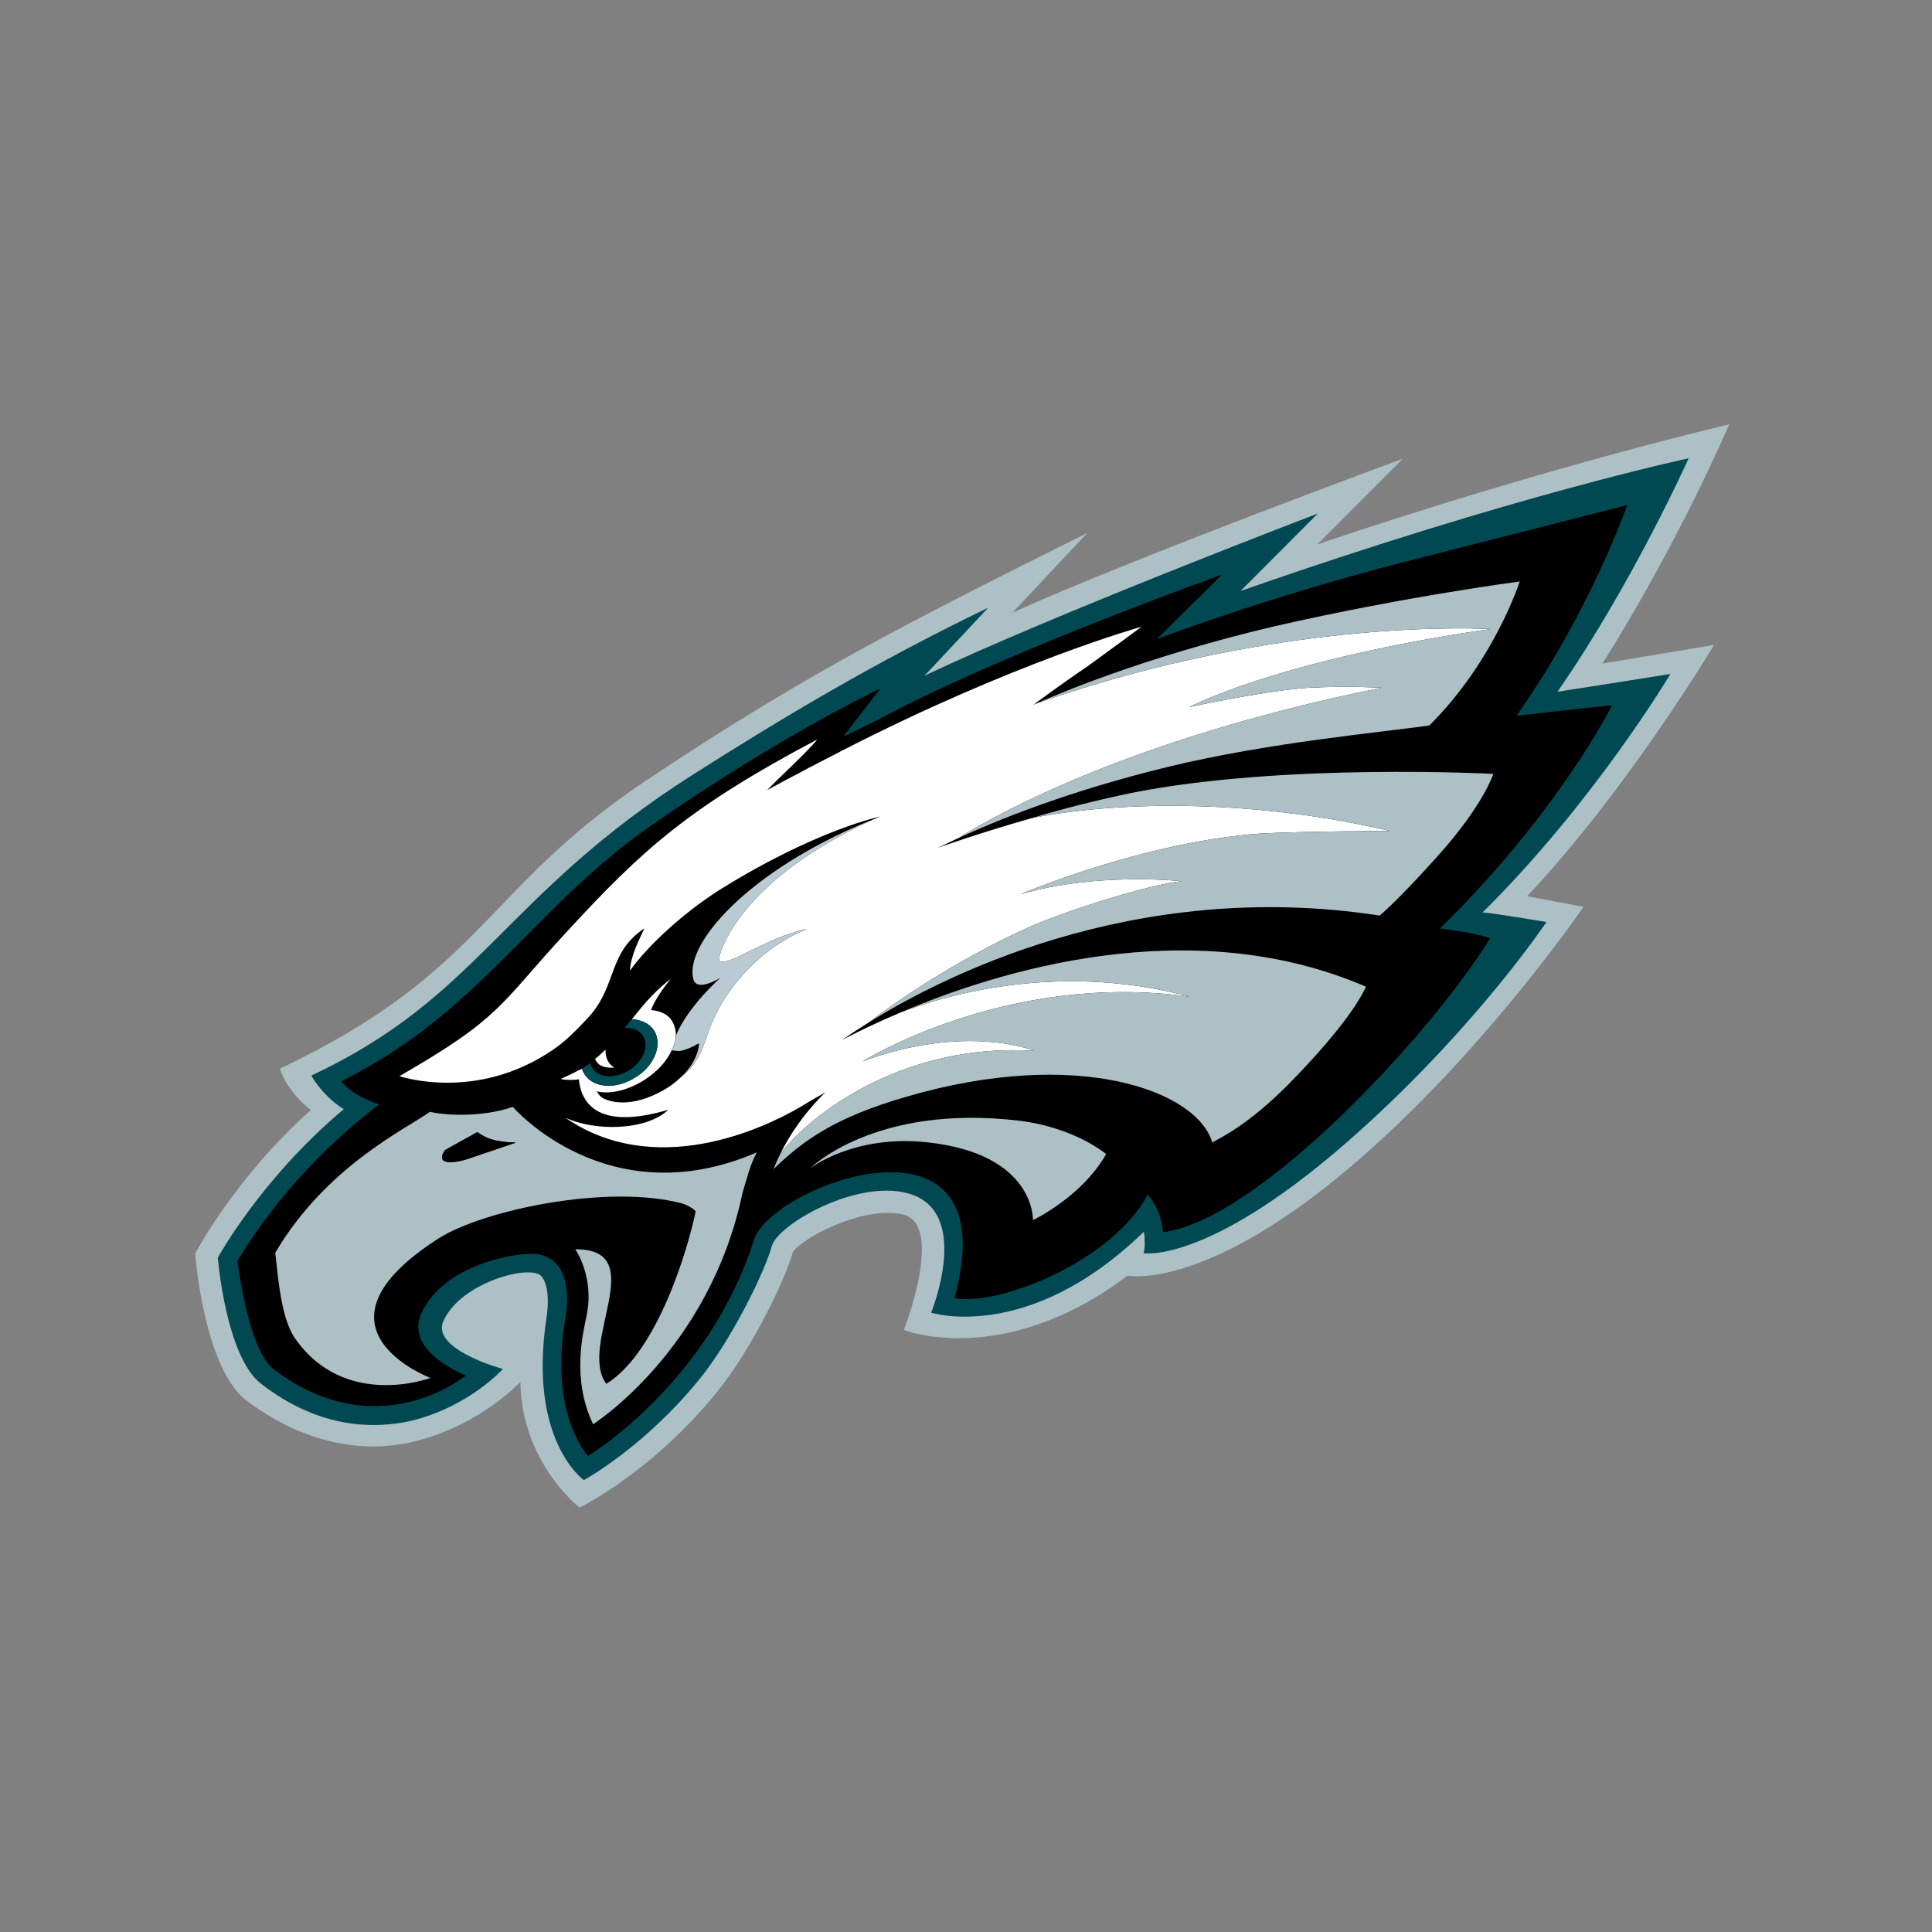 <?xml version="1.0" encoding="UTF-8" standalone="no"?>
<svg width="512px" height="512px" viewBox="0 0 512 512" version="1.1" xmlns="http://www.w3.org/2000/svg" xmlns:xlink="http://www.w3.org/1999/xlink" xmlns:sketch="http://www.bohemiancoding.com/sketch/ns">
    <rect x="0" y="0" width="512" height="512" fill="#808080" stroke="none"/>
    <!-- Generator: Sketch 3.3.1 (12002) - http://www.bohemiancoding.com/sketch -->
    <title>philadelphia-eagles</title>
    <desc>Created with Sketch.</desc>
    <defs></defs>
    <g id="NFL" stroke="none" stroke-width="1" fill="none" fill-rule="evenodd" sketch:type="MSPage">
        <g id="philadelphia-eagles" sketch:type="MSArtboardGroup">
            <g id="svg" sketch:type="MSLayerGroup" transform="translate(51, 112)">
                <path d="M237.136,29.248 L217.352,50.336 C249.9,35.626 320.749,9.572 320.749,9.572 L298.103,32.257 C360.191,11.311 407.255,0.467 407.255,0.467 C407.255,0.467 393.817,31.991 373.654,63.842 C377.557,63.2 403.241,58.917 403.241,58.917 C403.241,58.917 380.318,97.331 353.691,125.511 L368.646,128.331 C368.646,128.331 345.524,162.148 314.752,190.274 C270.716,230.841 247.792,226.064 247.792,226.064 C214.955,250.87 188.534,240.463 188.534,240.463 C188.534,240.463 199.645,211.983 187.967,209.782 C177.173,207.556 161.078,216.447 159.112,219.845 C157.151,226.966 148.383,245.197 139.355,256.466 C122.009,278.102 102.582,287.534 102.582,287.534 C102.582,287.534 87.213,275.609 86.906,254.23 C86.906,254.23 76.554,265.447 59.463,269.835 C47.466,273.012 31.113,271.775 14.396,259.216 C3.008,250.675 0.715,220.225 0.715,220.225 C0.715,220.225 11.124,200.246 31.374,182.169 C26.791,178.62 24.006,174.065 23.192,171.199 C77.075,145.636 77.044,123.801 119.797,95.132 C162.06,66.877 188.611,53.45 237.136,29.248" id="Fill-1" fill="#ACC0C6" sketch:type="MSShapeGroup"></path>
                <path d="M210.89,49.05 L193.99,67.087 C227.515,51.085 298.249,24.078 298.249,24.078 L277.753,44.633 C350.34,19.21 396.5,9.459 396.5,9.459 C396.5,9.459 381.639,42.658 361.746,71.32 C371.352,69.851 391.679,66.608 391.679,66.608 C391.679,66.608 371.558,100.44 341.924,129.777 C345.167,130.067 358.827,132.338 358.827,132.338 C358.827,132.338 340.919,159.195 309.731,187.34 C269.967,223.275 252.048,220.114 252.048,220.114 C252.048,220.114 252.496,218.785 252.33,216.712 C252.407,215.578 252.146,214.538 252.115,214.435 C221.52,244.157 195.763,235.868 195.763,235.868 C195.763,235.868 206.936,208.648 189.342,204.172 C175.804,200.66 155.203,212.426 153.529,218.222 C151.851,224.603 143.239,242.361 134.823,252.926 C120.076,271.342 103.747,280.238 103.747,280.238 C103.747,280.238 88.852,269.907 93.83,237.226 C94.846,230.089 93.36,227.368 92.587,226.321 C90.036,222.822 71.032,227.688 66.467,238.189 C63.276,245.666 82.263,250.79 82.263,250.79 C82.263,250.79 73.546,260.616 58.258,264.464 C48.678,266.709 33.759,266.883 18.104,254.636 C8.838,247.394 6.725,221.314 6.725,221.314 C6.725,221.314 18.027,200.483 40.106,181.933 C35.728,179.295 32.334,174.778 31.532,173.005 C76.273,152.119 82.175,125.384 132.608,93.302 C156.055,78.388 180.844,63.53 210.89,49.05" id="Fill-2" fill="#004953" sketch:type="MSShapeGroup"></path>
                <path d="M330.609,134.051 C332.405,134.301 339.72,135.185 343.882,136.64 C328.628,161.542 282.816,211.247 257.204,214.553 C256.823,210.286 255.224,206.921 253.139,204.629 C243.66,222.163 214.241,234.09 201.943,232.054 C216.501,178.54 153.586,201.866 148.82,216.539 C136.681,254.715 104.831,273.842 104.831,273.842 C104.831,273.842 94.558,263.211 98.745,237.787 C101.883,219.056 89.751,220.302 89.751,220.302 C84.829,220.181 66.428,223.325 60.66,236.049 C56.056,246.255 72.458,252.519 72.458,252.519 C72.458,252.519 48.993,271.947 21.386,250.749 C14.65,245.448 11.938,222.144 11.938,222.144 C25.018,200.361 42.304,186.043 49.494,180.69 C41.847,178.174 39.463,174.547 39.463,174.547 C76.187,156.272 90.357,128.41 121.594,106.734 C156.016,82.791 182.335,70.433 182.335,70.433 L172.486,83.188 C172.486,83.188 180.783,79.3 184.339,77.312 C217.183,60.095 272.837,40.277 272.837,40.277 L255.57,57.368 C255.57,57.368 284.284,46.392 320.545,37.085 C339.826,32.118 380.199,21.861 380.199,21.861 C380.199,21.861 370.849,49.239 350.893,77.699 C363.083,76.229 376.198,74.905 376.198,74.905 C376.198,74.905 362.232,103.098 330.609,134.051 M180.63,105.101 C180.186,105.295 179.906,105.439 179.443,105.679 C179.826,105.439 180.135,105.282 180.525,105.119 L180.63,105.101 M179.145,105.635 L179.443,105.679 L179.145,105.635" id="Fill-3" fill="#000000" sketch:type="MSShapeGroup"></path>
                <path d="M223.084,166.49 C223.084,166.49 205.421,159.078 177.645,169.253 C177.645,169.253 215.787,145.309 264.343,152.141 C232.853,143.714 204.493,149.922 187.85,156.237 C178.046,160.394 172.184,163.61 172.184,163.61 C172.184,163.61 174.653,161.794 179.316,158.912 C190.576,150.287 206.12,140.781 221.478,133.801 C232.164,129.074 253.462,122.432 262.124,121.528 C262.124,121.528 239.838,119.045 219.465,124.976 C219.465,124.976 251.571,111.193 282.862,108.914 C293.397,108.299 317.334,108.207 317.334,108.207 C282.732,100.095 246.879,99.948 222.413,104.815 C208.571,108.742 197.52,112.683 197.52,112.683 C197.52,112.683 199.515,111.733 203.201,109.989 C211.928,104.468 248.013,83.782 315.146,70.259 C315.146,70.259 306.623,69.722 296.103,70.255 C285.395,70.803 264.145,75.382 264.145,75.382 C279.502,67.894 308.334,59.798 344.008,54.708 C344.008,54.708 289.394,51.202 223.505,74.499 C222.884,74.737 222.668,74.927 222.668,74.927 C222.668,74.927 229.517,69.789 237.484,64.386 C243.161,60.282 251.538,54.083 251.538,54.083 C251.538,54.083 217.709,63.507 171.99,87.011 C159.132,93.602 152.313,97.394 152.313,97.394 C154.308,95.191 163.423,86.808 165.595,83.963 C131.673,101.89 119.312,113.079 99.285,134.845 C81.298,154.265 82.149,157.504 54.865,173.186 C54.865,173.186 75.074,180.145 95.424,166.278 C98.961,163.947 102.216,160.541 105.384,157.112 C112.591,148.694 110.15,140.476 119.759,134.038 C118.349,137.228 116.139,141.147 115.944,145.24 C120.521,138.849 129.521,130.329 139.593,123.887 C165.375,107.8 182.475,104.343 182.475,104.343 C181.717,104.542 181.21,104.922 180.525,105.119 C145.426,121.069 139.781,139.88 139.604,141.889 C139.268,146.09 152.301,136.045 162.945,134.197 C151.681,138.637 142.135,148.377 137.539,159.356 C135.589,164.003 135.02,169.194 129.406,173.497 C127.836,175.014 125.833,176.515 123.061,177.83 C115.722,181.456 110.551,180.016 108.78,179.01 C107.728,178.414 107.151,177.222 107.151,177.222 C110.727,178.079 115.622,176.931 120.036,174.026 C123.311,171.862 125.736,169.122 127.007,166.355 C127.686,164.789 129.072,161.927 127.044,158.466 C126.029,156.8 123.944,155.877 121.526,155.676 C121.723,155.221 122.82,152.113 126.778,147.404 C121.519,151.41 118.231,155.963 116.467,158.09 C118.898,158.246 121.076,159.199 122.297,161.032 C124.682,164.735 122.465,170.461 117.444,173.481 C112.38,176.8 106.203,176.378 103.913,172.707 C103.581,172.135 103.404,171.792 103.193,171.235 C102.981,171.347 102.64,171.521 102.345,171.636 C100.797,172.515 97.579,173.939 97.579,173.939 C99.045,174.277 101.074,174.252 102.408,174.032 C102.895,179.378 106.419,187.939 126.092,182.097 C120.477,187.542 106.979,187.963 98.755,184.179 C99.919,184.989 101.171,185.749 102.661,186.585 C127.441,200.115 155.685,184.765 162.559,180.478 C164.333,179.443 166.067,178.392 167.751,177.486 C167.751,177.486 160.623,183.94 155.814,193.744 C164.346,182.573 189.402,164.246 223.084,166.49" id="Fill-4" fill="#FFFFFF" sketch:type="MSShapeGroup"></path>
                <path d="M132.776,147.563 C133.742,151.017 139.95,147.11 139.95,147.11 C139.95,147.11 131.497,154.486 128.231,162.199 C128.111,162.653 128.114,164.1 127.007,166.355 C127.897,166.485 128.753,166.551 129.423,166.48 C131.631,166.042 134.257,164.457 134.257,164.457 C134.257,164.457 134.362,168.904 129.406,173.497 C135.02,169.193 135.588,164.003 137.539,159.356 C142.135,148.377 151.681,138.634 162.945,134.197 C152.301,136.045 139.268,146.09 139.604,141.889 C139.781,139.88 145.426,121.069 180.525,105.119 C180.137,105.282 179.334,105.695 179.146,105.635 C147.017,118.92 130.183,138.367 132.776,147.563" id="Fill-5" fill="#BACAD3" sketch:type="MSShapeGroup"></path>
                <path d="M119.388,162.53 C121.076,165.19 119.461,169.191 115.722,171.591 C112,173.864 107.603,173.702 105.983,171.016 C105.665,170.628 105.507,170.164 105.452,169.685 C104.725,170.258 103.908,170.715 103.194,171.237 C103.404,171.794 103.581,172.137 103.916,172.708 C106.207,176.38 112.381,176.801 117.445,173.483 C122.467,170.462 124.682,164.737 122.3,161.035 C121.079,159.199 118.898,158.247 116.469,158.092 C115.885,158.783 115.194,159.569 114.503,160.437 C116.652,160.342 118.468,161.053 119.388,162.53" id="Fill-6" fill="#004D55" sketch:type="MSShapeGroup"></path>
                <path d="M115.726,171.591 C119.461,169.191 121.076,165.192 119.391,162.53 C118.472,161.053 116.652,160.342 114.504,160.435 C113.143,162.194 111.501,164.256 109.456,166.129 C109.433,167.75 109.768,169.613 111.776,170.929 C111.776,170.929 109.474,171.172 108.03,170.27 C107.246,169.736 106.833,169.011 106.7,168.611 C106.254,168.96 105.837,169.442 105.453,169.685 C105.507,170.164 105.667,170.631 105.983,171.016 C107.603,173.702 112.001,173.864 115.726,171.591" id="Fill-7" fill="#000000" sketch:type="MSShapeGroup"></path>
                <path d="M108.03,170.27 C109.473,171.172 111.776,170.929 111.776,170.929 C109.763,169.613 109.433,167.75 109.456,166.129 C108.608,166.996 107.686,167.863 106.7,168.611 C106.829,169.011 107.242,169.736 108.03,170.27" id="Fill-8" fill="#FFFFFF" sketch:type="MSShapeGroup"></path>
                <path d="M317.336,108.205 C317.336,108.205 293.4,108.297 282.862,108.913 C251.572,111.193 219.469,124.974 219.469,124.974 C239.838,119.044 262.127,121.528 262.127,121.528 C253.465,122.431 232.167,129.072 221.479,133.799 C206.123,140.779 190.577,150.286 179.316,158.908 C197.363,147.65 248.816,120.481 314.606,130.636 C314.606,130.636 318.889,127.291 330.282,114.562 C342.271,101.134 344.739,93.087 344.739,93.087 C344.739,93.087 289.055,90.095 248.757,98.156 C240.077,99.966 230.7,102.3 222.415,104.809 C246.882,99.947 282.736,100.091 317.336,108.205 M189.165,178.657 C234.612,165.361 266.333,177.034 270.296,190.848 L270.754,190.492 C272.566,189.443 279.641,186.181 290.232,175.591 C301.286,164.329 308.261,155.408 311.004,149.488 C264.314,129.322 212.986,145.503 187.85,156.237 C204.495,149.922 232.854,143.712 264.345,152.138 C215.788,145.309 177.646,169.252 177.646,169.252 C205.424,159.076 223.088,166.488 223.088,166.488 C189.402,164.244 164.346,182.571 155.818,193.744 C155.134,195.072 154.528,196.483 153.973,197.83 C161.753,190.369 169.975,184.211 189.165,178.657 M344.008,54.705 C308.334,59.793 279.502,67.891 264.145,75.379 C264.145,75.379 285.395,70.799 296.103,70.251 C306.623,69.718 315.146,70.255 315.146,70.255 C248.013,83.779 211.928,104.465 203.201,109.985 C212.117,105.895 231.372,97.764 259.12,91.091 C285.125,84.802 315.518,82.008 327.784,80.263 C345.08,63.077 351.74,42.102 351.74,42.102 C351.74,42.102 321.486,46.038 287.029,53.905 C251.27,62.325 228.091,72.483 223.505,74.497 C289.394,51.199 344.008,54.705 344.008,54.705 M163.669,197.645 C163.669,197.645 175.096,188.656 194.573,190.709 C223.408,193.728 222.745,211.337 222.745,211.337 C222.745,211.337 235.61,205.292 242.145,193.854 C242.145,193.854 234.001,186.855 219.211,185.011 C180.858,180.4 163.669,197.645 163.669,197.645" id="Fill-9" fill="#ACC0C6" sketch:type="MSShapeGroup"></path>
                <path d="M85.68,190.804 C79.789,190.632 77.609,189.526 75.505,188.025 C70.619,190.705 66.893,192.821 66.893,192.821 C64.005,197.17 70.142,196.077 72.981,195.122 C75.306,194.32 85.68,190.804 85.68,190.804 M149.593,193.39 C147.812,196.542 147.018,200.004 145.765,204.178 C136.977,245.947 106.171,265.44 106.171,265.44 C100.378,253.234 103.565,241.21 104.434,236.733 C106.634,226.436 101.462,219.078 101.462,219.078 C121.799,218.924 101.975,244.498 109.692,254.729 C123.258,246.323 131.361,218.85 133.339,209.097 C133.426,208.739 131.355,207.377 129.698,206.904 C109.976,201.724 77.08,208.672 65.279,216.17 C28.052,239.985 63.079,253.168 63.079,253.168 C63.079,253.168 40.171,261.779 26.962,242.351 C23.608,237.153 22.769,227.561 21.951,219.99 C35.487,196.961 57.008,186.954 62.93,182.648 C68.07,183.801 77.492,183.907 84.903,181.337 C84.904,181.337 109.996,210.488 149.593,193.39" id="Fill-10" fill="#ACC0C6" sketch:type="MSShapeGroup"></path>
                <path d="M66.893,192.824 C64.005,197.173 70.139,196.077 72.979,195.124 C75.306,194.32 85.68,190.804 85.68,190.804 C79.789,190.632 77.609,189.526 75.505,188.025 C70.619,190.707 66.893,192.824 66.893,192.824" id="Fill-11" fill="#000000" sketch:type="MSShapeGroup"></path>
            </g>
        </g>
    </g>
</svg>